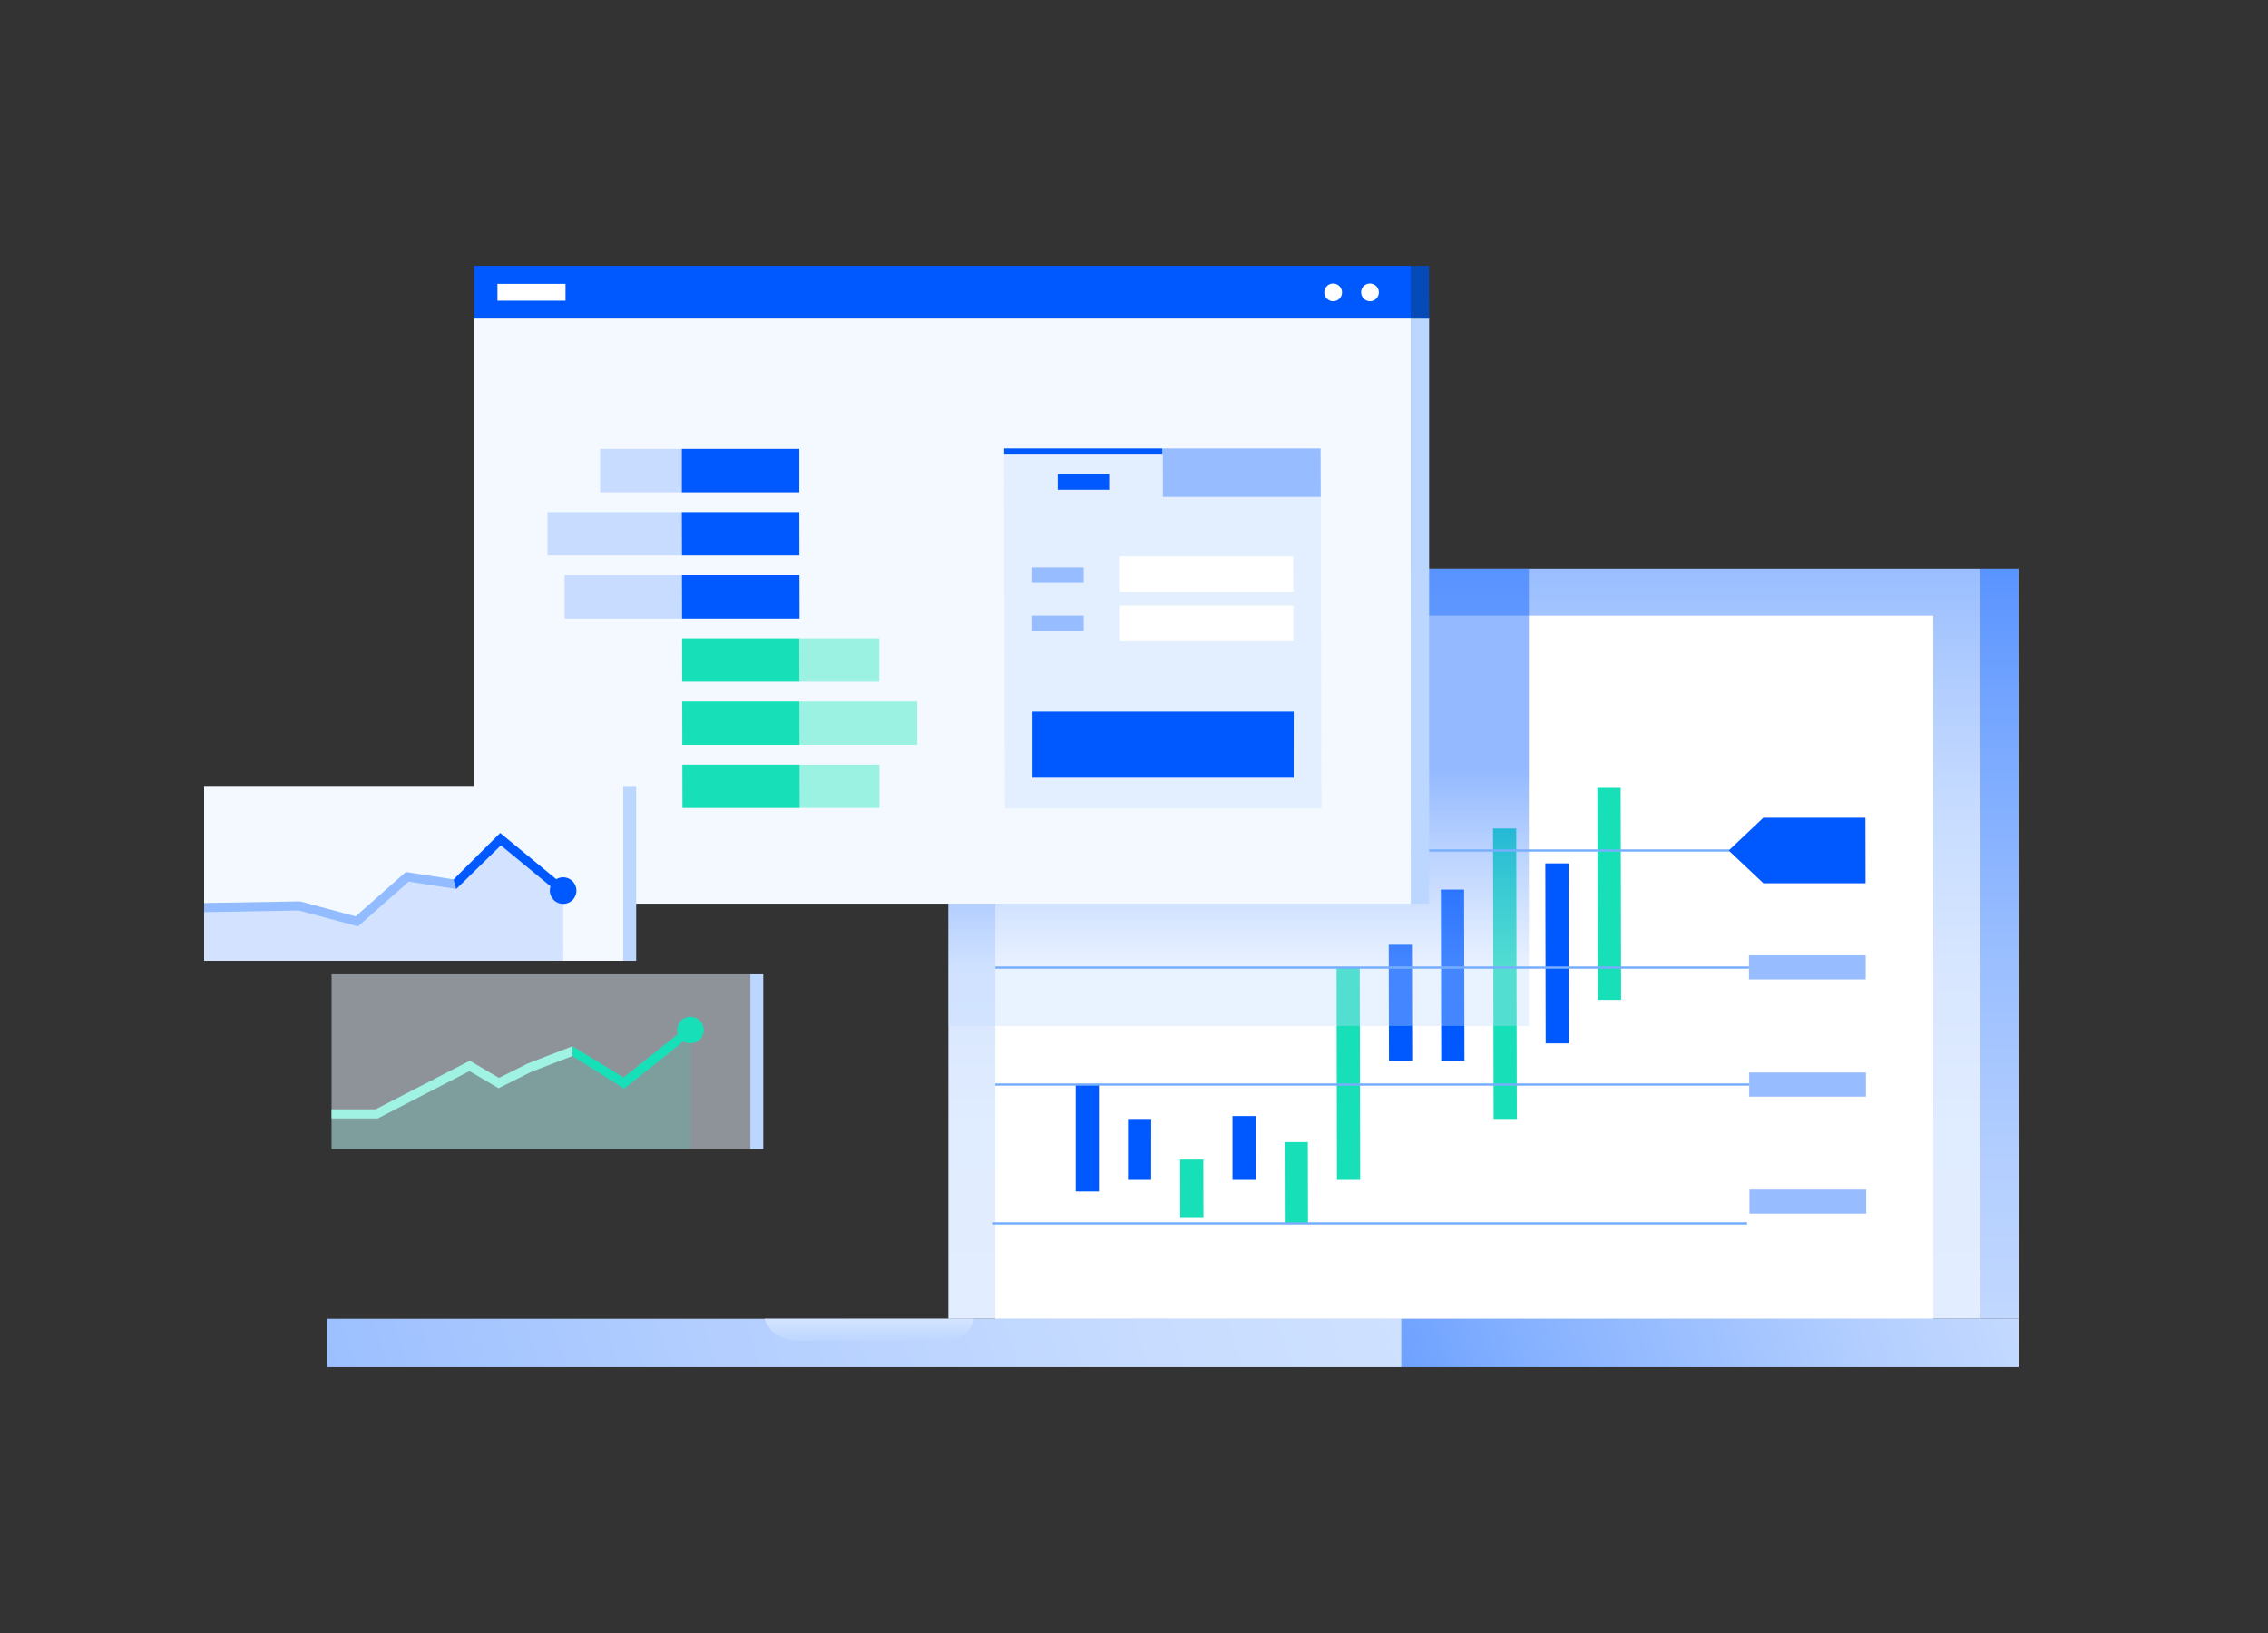<svg xmlns="http://www.w3.org/2000/svg" xmlns:xlink="http://www.w3.org/1999/xlink" viewBox="0 0 500 360"><rect x="0" y="0" width="500" height="360" fill="#333333" stroke="none"/><defs><style>.cls-1{fill:#e3eeff;}.cls-2{fill:none;}.cls-3{isolation:isolate;}.cls-4{fill:url(#linear-gradient);}.cls-5{fill:url(#linear-gradient-2);}.cls-6{fill:#c0d8ff;}.cls-7{fill:#fff;}.cls-8{fill:url(#linear-gradient-3);}.cls-9{fill:url(#linear-gradient-4);}.cls-10,.cls-13,.cls-18{mix-blend-mode:multiply;}.cls-10{fill:url(#linear-gradient-5);}.cls-11,.cls-25{fill:#17e0b9;}.cls-12,.cls-28{fill:#0059ff;}.cls-13{opacity:0.7;fill:url(#linear-gradient-6);}.cls-14{fill:#76aeff;}.cls-15{fill:#97bcff;}.cls-16{fill:#bbd7ff;}.cls-17{fill:url(#linear-gradient-7);}.cls-18,.cls-23{fill:#ebf4ff;opacity:0.5;}.cls-19{fill:#064ab7;}.cls-20{opacity:0.18;}.cls-21{fill:#9cf2e2;}.cls-22{clip-path:url(#clip-path);}.cls-24{clip-path:url(#clip-path-2);}.cls-25,.cls-28{opacity:0.14;}.cls-26{fill:#a0f2e2;}.cls-27{clip-path:url(#clip-path-3);}.cls-29{fill:#92bcff;}</style><linearGradient id="linear-gradient" x1="1048.23" y1="530.15" x2="1048.23" y2="41.73" gradientTransform="matrix(1, 0, 0.32, 1, -673.35, 0)" gradientUnits="userSpaceOnUse"><stop offset="0" stop-color="#e3eeff"/><stop offset="0.2" stop-color="#e0ecff"/><stop offset="0.34" stop-color="#d7e6ff"/><stop offset="0.46" stop-color="#c7dcff"/><stop offset="0.57" stop-color="#b1cdff"/><stop offset="0.67" stop-color="#95bbff"/><stop offset="0.77" stop-color="#72a4ff"/><stop offset="0.87" stop-color="#4888ff"/><stop offset="0.96" stop-color="#196aff"/><stop offset="1" stop-color="#0059ff"/></linearGradient><linearGradient id="linear-gradient-2" x1="930.26" y1="398.04" x2="930.26" y2="33.48" gradientTransform="matrix(1, 0, 0.32, 1, -673.35, 0)" gradientUnits="userSpaceOnUse"><stop offset="0.26" stop-color="#e3eeff"/><stop offset="0.41" stop-color="#e0ecff"/><stop offset="0.51" stop-color="#d7e6ff"/><stop offset="0.6" stop-color="#c7dcff"/><stop offset="0.68" stop-color="#b1cdff"/><stop offset="0.76" stop-color="#95bbff"/><stop offset="0.83" stop-color="#72a4ff"/><stop offset="0.9" stop-color="#4888ff"/><stop offset="0.97" stop-color="#196aff"/><stop offset="1" stop-color="#0059ff"/></linearGradient><linearGradient id="linear-gradient-3" x1="1134.01" y1="296.07" x2="755.28" y2="296.07" gradientTransform="matrix(1, 0, 0.32, 1, -673.35, 0)" gradientUnits="userSpaceOnUse"><stop offset="0" stop-color="#e3eeff"/><stop offset="0.1" stop-color="#ddeaff"/><stop offset="0.24" stop-color="#ccdfff"/><stop offset="0.39" stop-color="#b1cdff"/><stop offset="0.56" stop-color="#8ab4ff"/><stop offset="0.73" stop-color="#5893ff"/><stop offset="0.92" stop-color="#1d6cff"/><stop offset="1" stop-color="#0059ff"/></linearGradient><linearGradient id="linear-gradient-4" x1="1616" y1="296.07" x2="310" y2="296.07" xlink:href="#linear-gradient-2"/><linearGradient id="linear-gradient-5" x1="772.78" y1="281.43" x2="772.78" y2="294.99" gradientTransform="matrix(1, 0, 0.32, 1, -673.35, 0)" gradientUnits="userSpaceOnUse"><stop offset="0" stop-color="#fff"/><stop offset="1" stop-color="#c0d8ff"/></linearGradient><linearGradient id="linear-gradient-6" x1="890.73" y1="213.25" x2="890.73" y2="169.98" gradientTransform="matrix(1, 0, 0.32, 1, -673.35, 0)" gradientUnits="userSpaceOnUse"><stop offset="0" stop-color="#c0d8ff" stop-opacity="0.5"/><stop offset="1" stop-color="#0059ff" stop-opacity="0.6"/></linearGradient><linearGradient id="linear-gradient-7" x1="975.53" y1="134.72" x2="537.71" y2="134.72" gradientTransform="matrix(1, 0, 0.32, 1, -673.35, 0)" gradientUnits="userSpaceOnUse"><stop offset="0" stop-color="#fff"/><stop offset="1" stop-color="#fff"/></linearGradient><clipPath id="clip-path"><polygon id="SVGID" class="cls-1" points="221.4 114.78 256.29 114.78 256.26 98.87 221.37 98.87 221.4 114.78"/></clipPath><clipPath id="clip-path-2"><rect id="SVGID-2" data-name="SVGID" class="cls-2" x="73.1" y="214.79" width="92.31" height="38.51"/></clipPath><clipPath id="clip-path-3"><rect id="SVGID-3" data-name="SVGID" class="cls-2" x="45" y="173.33" width="92.4" height="38.51"/></clipPath></defs><title>Artboard 1 copy</title><g class="cls-3"><g id="Layer_1" data-name="Layer 1"><polygon class="cls-4" points="436.55 290.74 436.55 125.36 444.67 125.36 445 125.36 445 290.74 436.55 290.74"/><rect class="cls-5" x="209.07" y="125.36" width="227.48" height="165.38"/><rect class="cls-6" x="219.41" y="135.75" width="206.79" height="154.99"/><polygon class="cls-7" points="391.95 135.75 219.41 135.75 219.41 290.74 426.2 290.74 426.2 135.75 391.95 135.75"/><rect class="cls-8" x="308.97" y="290.74" width="136.03" height="10.65"/><rect class="cls-9" x="72.06" y="290.74" width="236.91" height="10.65"/><path class="cls-10" d="M209.22,295.5h-34.4a7.1,7.1,0,0,1-6.27-4.76h45.93C214.48,293.12,211.84,295.5,209.22,295.5Z"/><polygon class="cls-11" points="357.39 220.42 352.27 220.42 352.17 173.69 357.29 173.69 357.39 220.42"/><path class="cls-12" d="M242.26,262.66h-5.11s0,0,0,0l0-23.67h5.11a0,0,0,0,1,0,0Z"/><path class="cls-12" d="M253.78,260.1h-5.11s0,0,0,0l0-13.43h5.12Z"/><polygon class="cls-11" points="265.31 268.51 260.19 268.51 260.17 255.62 265.29 255.62 265.31 268.51"/><path class="cls-12" d="M276.82,260.1h-5.11s0,0,0,0l0-14.07h5.12Z"/><polygon class="cls-11" points="288.36 269.7 283.24 269.7 283.2 251.78 288.32 251.78 288.36 269.7"/><polygon class="cls-11" points="299.86 260.1 294.74 260.1 294.65 213.26 299.77 213.26 299.86 260.1"/><polygon class="cls-12" points="311.33 233.86 306.21 233.86 306.16 208.26 311.28 208.26 311.33 233.86"/><polygon class="cls-12" points="322.85 233.86 317.73 233.86 317.65 196.1 322.77 196.1 322.85 233.86"/><polygon class="cls-11" points="334.4 246.66 329.28 246.66 329.15 182.65 334.27 182.65 334.4 246.66"/><polygon class="cls-12" points="345.88 230.02 340.76 230.02 340.68 190.34 345.8 190.34 345.88 230.02"/><rect class="cls-13" x="209.07" y="125.36" width="127.98" height="100.83"/><polygon class="cls-14" points="381.1 187.5 381.1 187.5 381.37 187.25 219.41 187.25 219.41 187.75 381.37 187.75 381.1 187.5"/><rect class="cls-14" x="219.41" y="213.05" width="166.16" height="0.5"/><rect class="cls-14" x="219.41" y="238.84" width="166.22" height="0.5"/><rect class="cls-14" x="218.89" y="269.45" width="166.27" height="0.5"/><polygon class="cls-12" points="411.25 180.28 411.25 180.28 388.74 180.28 381.37 187.25 381.1 187.5 381.1 187.5 381.37 187.75 388.76 194.72 388.77 194.72 411.28 194.72 411.28 194.72 411.25 180.28"/><path class="cls-15" d="M411.31,210.59H385.57v5.32h25.74Z"/><path class="cls-15" d="M411.36,236.44H385.62v5.32h25.75Z"/><path class="cls-15" d="M411.42,262.24H385.68v5.31h25.74Z"/><rect class="cls-16" x="311.01" y="70.22" width="4.05" height="128.98"/><polygon class="cls-17" points="234.61 70.22 104.53 70.22 104.53 199.21 311.01 199.21 311.01 70.22 234.61 70.22"/><polygon class="cls-18" points="234.61 70.22 104.53 70.22 104.53 199.21 311.01 199.21 311.01 70.22 234.61 70.22"/><rect class="cls-12" x="104.53" y="58.61" width="206.48" height="11.61"/><polygon class="cls-19" points="315.06 70.22 315.03 58.61 311.01 58.61 311.01 70.22 315.06 70.22"/><path class="cls-7" d="M124.67,66.29h-15V62.58h15s0,0,0,0Z"/><ellipse class="cls-7" cx="302.02" cy="64.44" rx="1.95" ry="1.96" transform="translate(42.96 232.54) rotate(-45.02)"/><ellipse class="cls-7" cx="293.9" cy="64.44" rx="1.95" ry="1.96" transform="translate(40.58 226.8) rotate(-45.02)"/><g class="cls-20"><path class="cls-12" d="M150.3,108.52h-18l0-9.55h18Z"/></g><path class="cls-12" d="M176.21,108.52h-25.9l0-9.56h25.9Z"/><g class="cls-20"><path class="cls-12" d="M150.33,122.44H120.7l0-9.55h29.63Z"/></g><polygon class="cls-12" points="176.23 122.44 150.34 122.44 150.31 112.88 176.21 112.88 176.23 122.44"/><g class="cls-20"><path class="cls-12" d="M150.36,136.36H124.47s0,0,0,0l0-9.55h25.9Z"/></g><polygon class="cls-12" points="176.26 136.36 150.36 136.36 150.34 126.8 176.24 126.8 176.26 136.36"/><polygon class="cls-11" points="176.29 150.28 150.39 150.28 150.37 140.72 176.27 140.72 176.29 150.28"/><path class="cls-21" d="M193.84,150.28H176.29l0-9.56h17.55Z"/><polygon class="cls-11" points="176.32 164.2 150.42 164.2 150.4 154.64 176.3 154.64 176.32 164.2"/><path class="cls-21" d="M202.22,164.2h-25.9l0-9.56h25.89a0,0,0,0,1,0,0Z"/><polygon class="cls-11" points="176.34 178.13 150.45 178.13 150.43 168.57 176.32 168.57 176.34 178.13"/><path class="cls-21" d="M193.89,178.13H176.35l0-9.56h17.54Z"/><path class="cls-1" d="M291.31,178.23H221.53l-.14-68.67h69.78Z"/><path class="cls-12" d="M285.2,171.46H227.62s0,0,0,0l0-14.58h57.59Z"/><polygon class="cls-7" points="285.12 130.51 246.87 130.51 246.86 122.61 285.1 122.61 285.12 130.51"/><polygon class="cls-7" points="285.14 141.4 246.9 141.4 246.88 133.49 285.13 133.49 285.14 141.4"/><polygon class="cls-15" points="256.26 98.87 291.14 98.87 291.17 109.55 256.28 109.55 256.26 98.87"/><polygon id="SVGID-4" data-name="SVGID" class="cls-1" points="221.4 114.78 256.29 114.78 256.26 98.87 221.37 98.87 221.4 114.78"/><g class="cls-22"><polygon class="cls-1" points="256.26 100.02 221.37 100.02 221.4 114.78 256.29 114.78 256.26 100.02"/><polygon class="cls-12" points="256.26 98.87 221.37 98.87 221.37 100.02 256.26 100.02 256.26 98.87"/><rect class="cls-12" x="233.18" y="104.52" width="11.33" height="3.44"/></g><rect class="cls-15" x="227.58" y="125.08" width="11.33" height="3.44"/><rect class="cls-15" x="227.58" y="135.72" width="11.33" height="3.44"/><rect id="SVGID-5" data-name="SVGID" class="cls-7" x="45" y="173.29" width="92.4" height="38.51"/><rect id="SVGID-6" data-name="SVGID" class="cls-18" x="45" y="173.29" width="92.4" height="38.51"/><rect class="cls-16" x="137.4" y="173.29" width="2.85" height="38.51"/><rect id="SVGID-7" data-name="SVGID" class="cls-23" x="73.1" y="214.79" width="92.31" height="38.51"/><rect class="cls-16" x="165.41" y="214.79" width="2.85" height="38.51"/><g class="cls-24"><polyline class="cls-25" points="126.56 231.59 137.53 238.76 152.22 227.06 152.28 253.49 60.16 253.49 58.88 245.06 82.79 245.56 103.54 234.99 109.96 238.76 116.75 235.36 126.56 231.59"/><polygon class="cls-26" points="83.29 246.56 69.45 246.56 69.45 244.55 82.8 244.55 103.57 233.84 110 237.62 116.3 234.47 126.2 230.65 126.92 232.53 117.11 236.3 109.92 239.9 103.5 236.13 83.29 246.56"/><polygon class="cls-11" points="137.58 240 126.2 232.8 126.2 230.65 137.47 237.53 151.6 226.27 152.85 227.84 137.58 240"/><ellipse class="cls-11" cx="152.22" cy="227.06" rx="2.93" ry="2.94" transform="translate(-116 174.3) rotate(-45.03)"/></g><g class="cls-27"><polygon class="cls-28" points="100.36 195 110.34 185.37 124.15 195.94 124.19 211.8 32.06 211.99 32.04 203.68 44.49 200.09 65.83 199.91 78.86 203.49 88.65 193.87 100.36 195"/><polygon class="cls-29" points="78.93 204.22 65.89 200.72 43.94 201.1 43.91 199.09 66.14 198.71 78.41 202.01 89.47 192.23 100.89 194.01 100.58 195.99 90.1 194.36 78.93 204.22"/><polygon class="cls-12" points="123.89 197.47 110.42 186.36 100.58 195.99 100 193.87 110.27 183.63 125.17 195.92 123.89 197.47"/><ellipse class="cls-12" cx="124.15" cy="196.32" rx="2.93" ry="2.94" transform="translate(-102.49 145.42) rotate(-45.03)"/></g></g></g></svg>